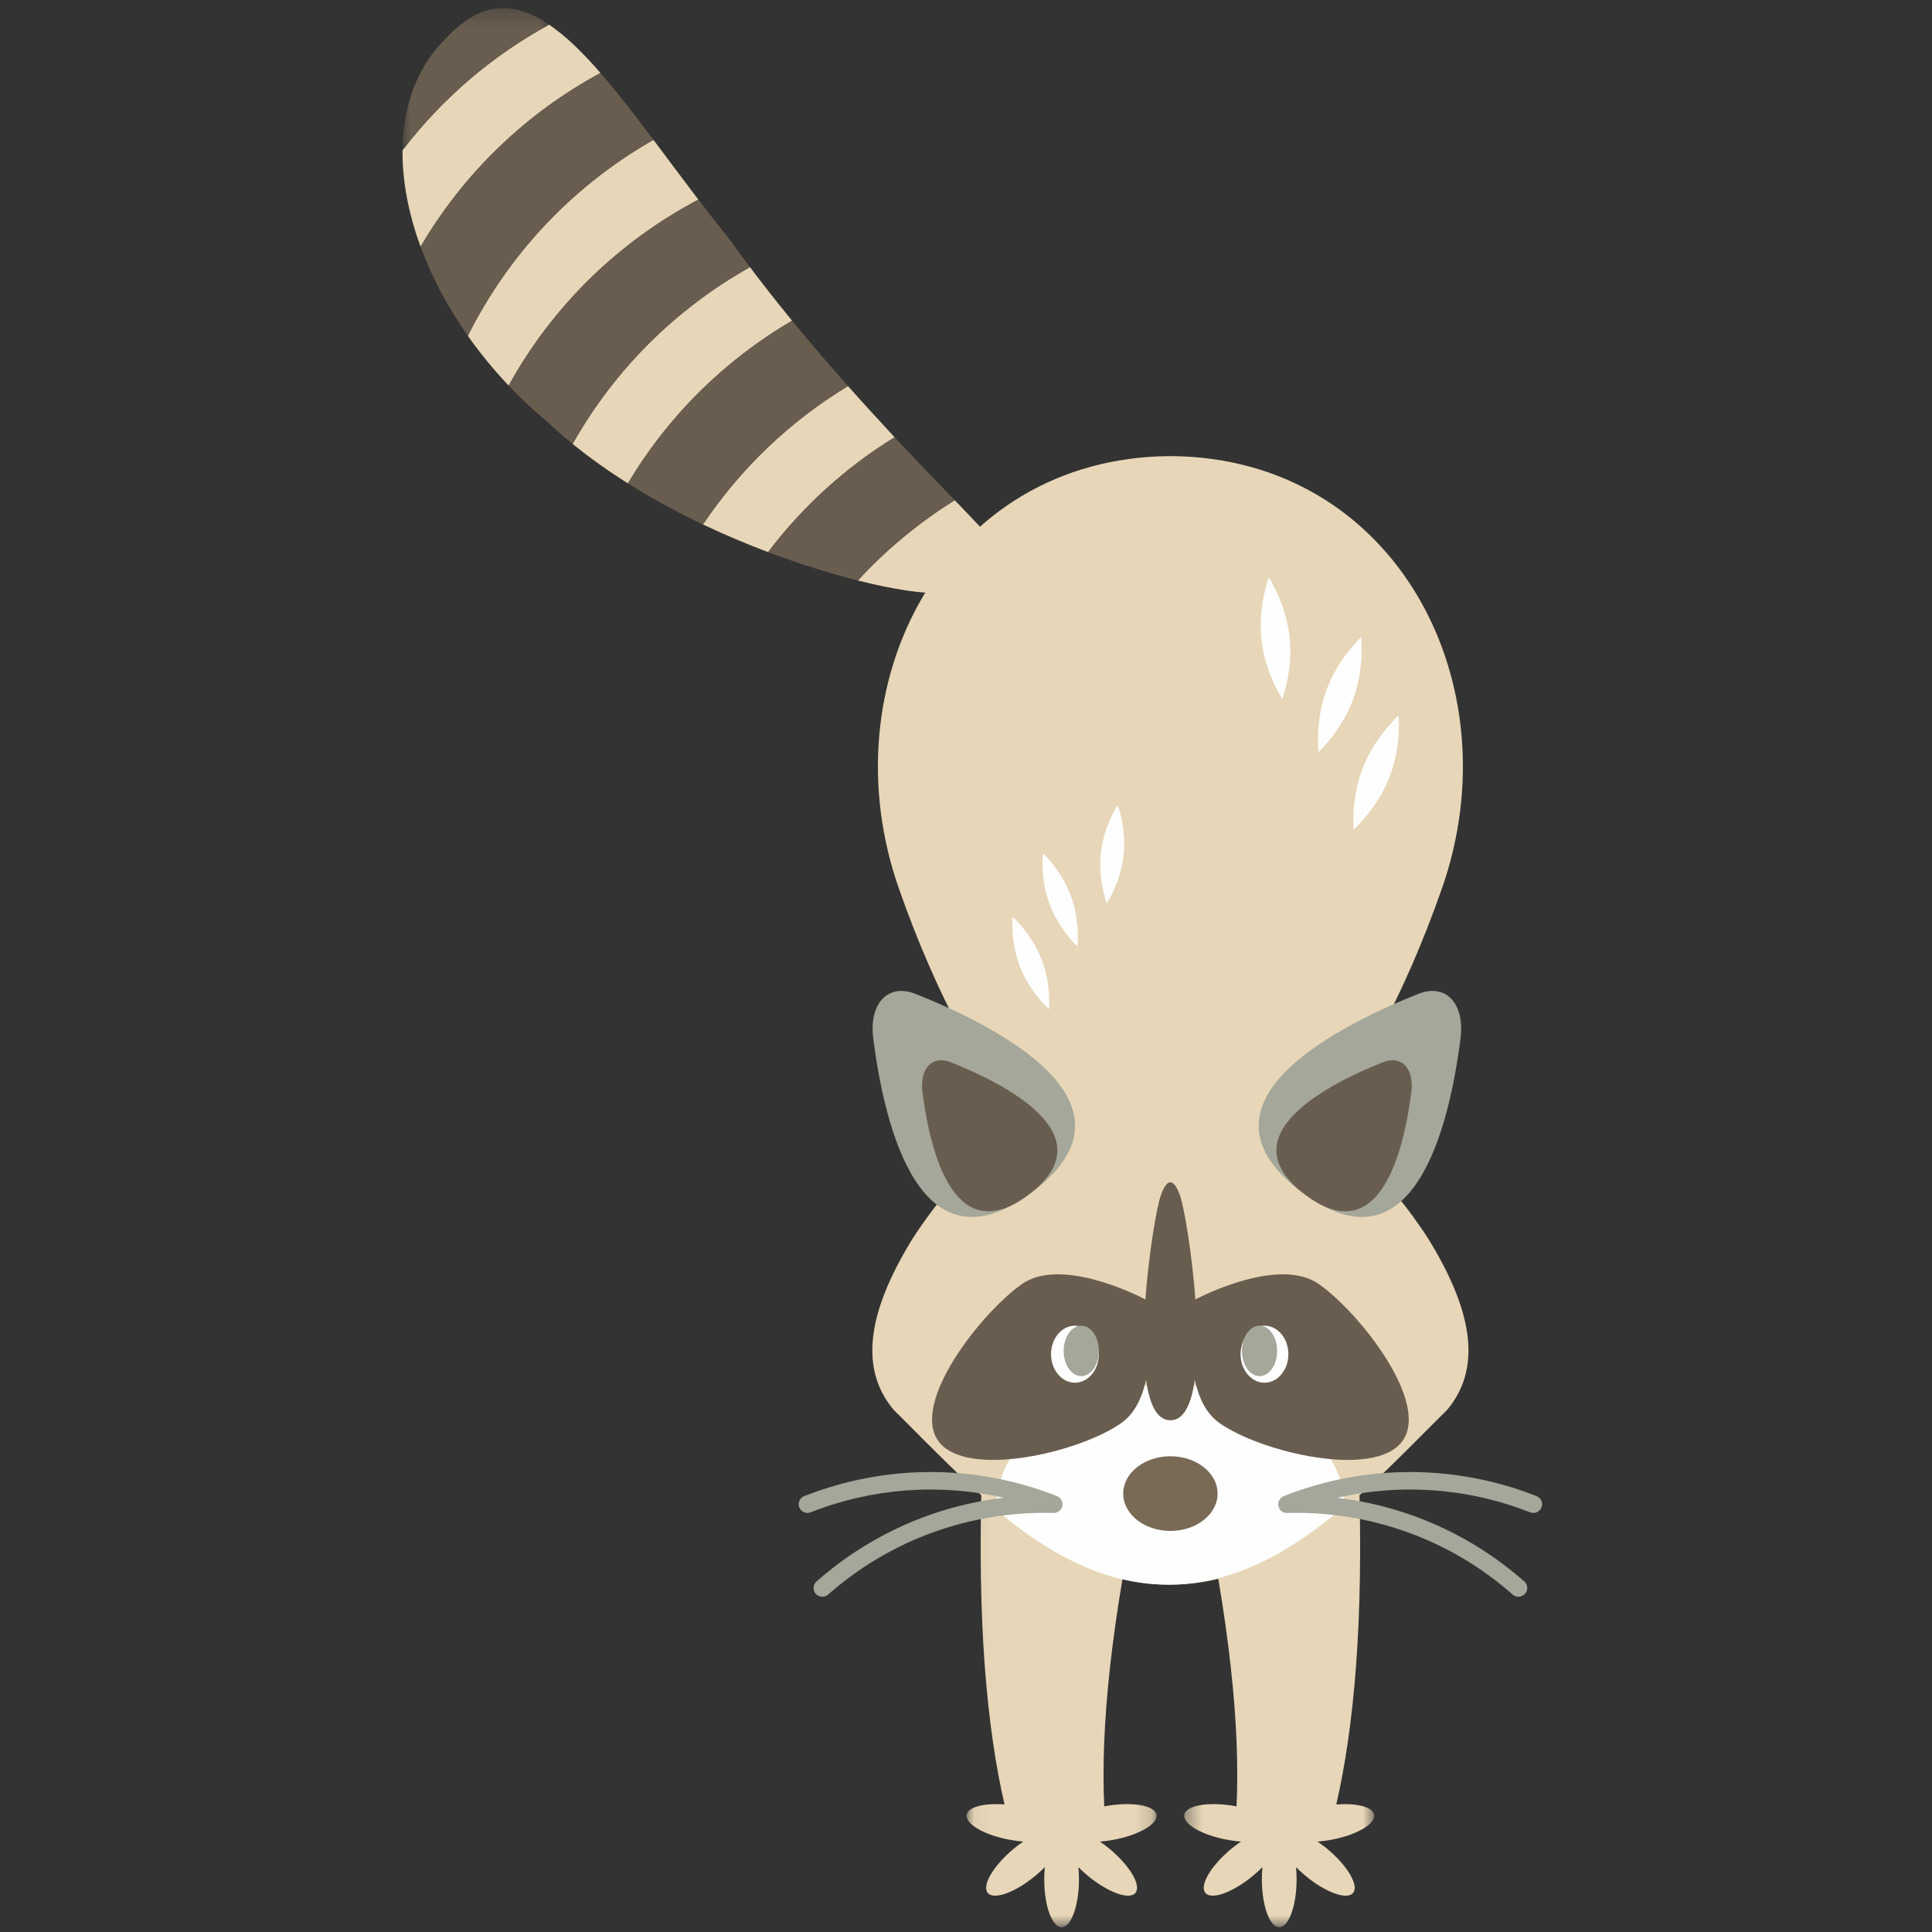 <?xml version="1.0" encoding="UTF-8"?>
<svg width="120px" height="120px" viewBox="0 0 120 120" version="1.1" xmlns="http://www.w3.org/2000/svg" xmlns:xlink="http://www.w3.org/1999/xlink">
    <rect x="0" y="0" width="120" height="120" fill="#333333" stroke="none"/>
    <!-- Generator: Sketch 51.1 (57501) - http://www.bohemiancoding.com/sketch -->
    <title>Procyon lotor</title>
    <desc>Created with Sketch.</desc>
    <defs>
        <polygon id="path-1" points="0.001 0.298 9.108 0.298 9.108 9.13 0.001 9.13"></polygon>
        <polygon id="path-3" points="0.043 0.222 11.846 0.222 11.846 28.235 0.043 28.235"></polygon>
        <polygon id="path-5" points="0.374 0.222 12.177 0.222 12.177 28.235 0.374 28.235"></polygon>
    </defs>
    <g id="Procyon-lotor" stroke="none" stroke-width="1" fill="none" fill-rule="evenodd">
        <g id="Group" transform="translate(25, 0)">
            <path d="M30.569,27.158 C29.653,26.177 28.676,25.111 27.67,23.979 C24.068,26.159 20.993,29.094 18.662,32.576 C20.029,33.226 21.391,33.797 22.707,34.294 C24.855,31.456 27.52,29.036 30.569,27.158" id="Fill-1" fill="#E7D6B7"></path>
            <path d="M24.199,19.919 C23.316,18.841 22.437,17.728 21.582,16.592 C16.965,19.177 13.154,22.976 10.567,27.574 C11.654,28.457 12.809,29.273 14.001,30.024 C16.485,25.854 19.995,22.377 24.199,19.919" id="Fill-3" fill="#E7D6B7"></path>
            <path d="M12.3,4.534 C11.208,3.278 10.15,2.239 9.108,1.531 C5.54,3.475 2.442,6.139 0.001,9.336 C-0.017,11.239 0.372,13.276 1.124,15.324 C3.782,10.783 7.644,7.044 12.3,4.534" id="Fill-5" fill="#E7D6B7"></path>
            <path d="M18.378,12.4 C17.412,11.134 16.485,9.88 15.587,8.686 C10.625,11.508 6.606,15.741 4.059,20.859 C4.811,21.928 5.658,22.965 6.594,23.951 C9.302,19.042 13.397,15.023 18.378,12.4" id="Fill-7" fill="#E7D6B7"></path>
            <path d="M28.284,36.055 C30.591,36.635 32.379,36.882 33.215,36.813 C35.084,36.841 36.279,36.439 36.757,35.964 C37.239,35.484 37.296,34.641 36.548,33.499 C36.264,33.111 35.453,32.266 34.299,31.068 C32.07,32.458 30.045,34.133 28.284,36.055" id="Fill-9" fill="#E7D6B7"></path>
            <g id="Group-13" transform="translate(0, 0.206)">
                <mask id="mask-2" fill="white">
                    <use xlink:href="#path-1"></use>
                </mask>
                <g id="Clip-12"></g>
                <path d="M9.108,1.325 C7.003,-0.107 4.963,-0.19 2.836,2.035 C0.922,3.841 0.025,6.34 0.001,9.13 C2.442,5.934 5.54,3.269 9.108,1.325" id="Fill-11" fill="#685D4F" mask="url(#mask-2)"></path>
            </g>
            <path d="M15.588,8.686 C14.448,7.168 13.358,5.751 12.3,4.534 C7.644,7.044 3.781,10.783 1.124,15.324 C1.81,17.193 2.801,19.07 4.059,20.859 C6.606,15.741 10.625,11.508 15.588,8.686" id="Fill-14" fill="#685D4F"></path>
            <path d="M21.582,16.592 C21.158,16.03 20.741,15.462 20.332,14.89 C19.663,14.065 19.012,13.23 18.379,12.4 C13.396,15.023 9.302,19.042 6.594,23.951 C7.334,24.73 8.127,25.478 8.974,26.183 C9.485,26.664 10.018,27.127 10.567,27.574 C13.154,22.976 16.965,19.177 21.582,16.592" id="Fill-16" fill="#685D4F"></path>
            <path d="M27.67,23.979 C26.535,22.701 25.364,21.341 24.199,19.919 C19.995,22.377 16.485,25.854 14,30.024 C15.517,30.98 17.092,31.829 18.662,32.576 C20.993,29.094 24.068,26.159 27.67,23.979" id="Fill-18" fill="#685D4F"></path>
            <path d="M34.299,31.068 C33.284,30.017 32.002,28.692 30.569,27.158 C27.52,29.035 24.855,31.457 22.707,34.294 C24.729,35.057 26.638,35.641 28.284,36.055 C30.045,34.133 32.07,32.458 34.299,31.068" id="Fill-20" fill="#685D4F"></path>
            <g id="Group-24" transform="translate(34.993, 91.466)">
                <mask id="mask-4" fill="white">
                    <use xlink:href="#path-3"></use>
                </mask>
                <g id="Clip-23"></g>
                <path d="M11.84,21.251 C11.737,20.667 10.333,20.425 8.705,20.71 C8.668,20.717 8.632,20.725 8.594,20.732 C8.366,15.868 8.998,9.264 10.971,0.222 L0.992,0.222 C0.702,9.188 1.285,15.76 2.399,20.612 C1.127,20.516 0.135,20.764 0.049,21.251 C-0.054,21.834 1.182,22.539 2.81,22.823 C3.069,22.869 3.322,22.9 3.565,22.919 C3.363,23.057 3.16,23.206 2.958,23.374 C1.692,24.43 0.976,25.654 1.36,26.109 C1.742,26.563 3.079,26.074 4.345,25.018 C4.546,24.85 4.731,24.679 4.902,24.506 C4.879,24.747 4.866,24.999 4.866,25.259 C4.866,26.902 5.349,28.235 5.945,28.235 C6.541,28.235 7.024,26.902 7.024,25.259 C7.024,24.999 7.011,24.748 6.988,24.507 C7.159,24.68 7.344,24.851 7.545,25.019 C8.811,26.074 10.147,26.563 10.53,26.109 C10.914,25.655 10.198,24.431 8.932,23.374 C8.729,23.206 8.526,23.057 8.324,22.919 C8.568,22.9 8.82,22.869 9.08,22.823 C10.708,22.539 11.943,21.834 11.84,21.251" id="Fill-22" fill="#E7D6B7" mask="url(#mask-4)"></path>
            </g>
            <g id="Group-27" transform="translate(48.179, 91.466)">
                <mask id="mask-6" fill="white">
                    <use xlink:href="#path-5"></use>
                </mask>
                <g id="Clip-26"></g>
                <path d="M12.171,21.251 C12.085,20.764 11.093,20.516 9.821,20.612 C10.935,15.76 11.518,9.188 11.228,0.222 L1.249,0.222 C3.222,9.264 3.854,15.868 3.625,20.732 C3.589,20.725 3.553,20.716 3.515,20.71 C1.887,20.425 0.484,20.667 0.38,21.251 C0.276,21.834 1.512,22.539 3.14,22.823 C3.4,22.869 3.653,22.9 3.896,22.919 C3.694,23.057 3.491,23.206 3.289,23.374 C2.023,24.43 1.307,25.654 1.69,26.109 C2.073,26.563 3.41,26.074 4.676,25.018 C4.877,24.85 5.062,24.679 5.233,24.506 C5.21,24.747 5.197,24.999 5.197,25.259 C5.197,26.902 5.68,28.235 6.276,28.235 C6.871,28.235 7.355,26.902 7.355,25.259 C7.355,24.999 7.342,24.748 7.319,24.507 C7.49,24.68 7.675,24.851 7.876,25.019 C9.141,26.074 10.478,26.563 10.861,26.109 C11.244,25.655 10.529,24.431 9.263,23.374 C9.06,23.206 8.857,23.057 8.655,22.919 C8.899,22.9 9.151,22.869 9.411,22.823 C11.039,22.539 12.274,21.834 12.171,21.251" id="Fill-25" fill="#E7D6B7" mask="url(#mask-6)"></path>
            </g>
            <path d="M64.529,55.274 C69.062,42.518 61.7,28.402 47.697,28.329 C33.691,28.401 26.33,42.518 30.862,55.274 C35.354,68.112 42.838,77.303 47.696,77.454 C52.554,77.303 60.037,68.112 64.529,55.274" id="Fill-28" fill="#E7D6B7"></path>
            <path d="M64.889,87.565 C60.072,92.319 54.743,98.436 47.695,98.426 C40.648,98.436 35.319,92.319 30.503,87.565 C28.491,85.153 28.69,81.775 31.701,76.904 C34.636,72.377 40.382,66.358 47.695,66.57 C55.009,66.358 60.757,72.377 63.69,76.904 C66.702,81.774 66.9,85.153 64.889,87.565" id="Fill-30" fill="#E7D6B7"></path>
            <path d="M47.696,85.984 C41.724,85.984 36.883,89.379 36.883,93.567 C36.883,93.646 36.889,93.725 36.892,93.804 C40.032,96.418 43.51,98.432 47.554,98.426 C51.724,98.432 55.292,96.293 58.508,93.56 C58.503,89.376 53.665,85.984 47.696,85.984" id="Fill-32" fill="#FEFEFE"></path>
            <path d="M50.627,92.771 C50.627,94.051 49.315,95.089 47.696,95.089 C46.077,95.089 44.764,94.051 44.764,92.771 C44.764,91.489 46.077,90.451 47.696,90.451 C49.315,90.451 50.627,91.489 50.627,92.771" id="Fill-34" fill="#796A56"></path>
            <path d="M56.946,79.775 C54.543,78.055 49.84,80.403 49.247,80.71 C49.036,77.817 48.552,75.019 48.298,74.267 C48.1,73.682 47.872,73.431 47.695,73.431 C47.519,73.431 47.29,73.682 47.093,74.267 C46.838,75.019 46.355,77.817 46.144,80.711 C45.552,80.403 40.849,78.055 38.446,79.775 C35.878,81.612 31.566,87.134 33.285,89.507 C35.003,91.881 42.103,90.207 44.67,88.37 C45.496,87.779 45.948,86.779 46.184,85.695 C46.39,87.191 46.845,88.216 47.695,88.216 C48.546,88.216 49.001,87.191 49.208,85.696 C49.444,86.78 49.895,87.779 50.721,88.37 C53.288,90.207 60.388,91.881 62.106,89.507 C63.826,87.134 59.513,81.612 56.946,79.775" id="Fill-36" fill="#685D4F"></path>
            <path d="M40.281,84.11 C40.281,85.089 40.947,85.882 41.766,85.882 C42.587,85.882 43.251,85.089 43.251,84.11 C43.251,83.134 42.587,82.341 41.766,82.341 C40.947,82.341 40.281,83.134 40.281,84.11" id="Fill-38" fill="#FEFEFE"></path>
            <path d="M52.053,84.11 C52.053,85.089 52.719,85.882 53.539,85.882 C54.36,85.882 55.024,85.089 55.024,84.11 C55.024,83.134 54.36,82.341 53.539,82.341 C52.719,82.341 52.053,83.134 52.053,84.11" id="Fill-40" fill="#FEFEFE"></path>
            <path d="M41.066,83.907 C41.066,84.772 41.555,85.473 42.158,85.473 C42.762,85.473 43.251,84.772 43.251,83.907 C43.251,83.042 42.762,82.342 42.158,82.342 C41.555,82.342 41.066,83.042 41.066,83.907" id="Fill-42" fill="#A4A799"></path>
            <path d="M54.326,83.907 C54.326,84.772 53.836,85.473 53.233,85.473 C52.628,85.473 52.139,84.772 52.139,83.907 C52.139,83.042 52.628,82.342 53.233,82.342 C53.836,82.342 54.326,83.042 54.326,83.907" id="Fill-44" fill="#A4A799"></path>
            <path d="M41,93.431 C41,93.39 40.988,93.352 40.979,93.311 C40.973,93.282 40.971,93.252 40.96,93.224 C40.947,93.192 40.924,93.167 40.905,93.138 C40.885,93.108 40.87,93.077 40.845,93.052 C40.825,93.031 40.798,93.018 40.774,93.001 C40.74,92.976 40.709,92.95 40.669,92.933 C40.665,92.932 40.663,92.928 40.658,92.926 C35.594,90.932 30.017,90.932 24.952,92.926 C24.673,93.036 24.536,93.351 24.647,93.629 C24.757,93.907 25.073,94.043 25.354,93.933 C29.201,92.419 33.361,92.121 37.332,93.031 C33.035,93.54 28.998,95.331 25.715,98.229 C25.49,98.427 25.469,98.77 25.669,98.994 C25.777,99.115 25.927,99.176 26.077,99.176 C26.206,99.176 26.335,99.131 26.439,99.04 C30.304,95.627 35.284,93.838 40.442,93.971 C40.447,93.972 40.452,93.972 40.457,93.972 L40.458,93.972 C40.458,93.972 40.459,93.971 40.459,93.971 C40.523,93.971 40.585,93.956 40.644,93.935 C40.663,93.928 40.68,93.919 40.698,93.91 C40.737,93.89 40.773,93.866 40.807,93.839 C40.822,93.825 40.838,93.813 40.852,93.798 C40.883,93.765 40.909,93.726 40.931,93.685 C40.94,93.67 40.951,93.657 40.958,93.641 C40.959,93.637 40.962,93.633 40.964,93.629 C40.976,93.601 40.974,93.573 40.98,93.545 C40.987,93.511 41.001,93.481 41.002,93.445 C41.002,93.44 41,93.436 41,93.431" id="Fill-46" fill="#A4A799"></path>
            <path d="M70.439,92.926 C65.375,90.933 59.798,90.932 54.733,92.926 C54.729,92.928 54.726,92.932 54.722,92.933 C54.683,92.95 54.651,92.976 54.617,93.001 C54.593,93.018 54.566,93.031 54.546,93.052 C54.521,93.077 54.506,93.108 54.487,93.138 C54.468,93.167 54.444,93.192 54.432,93.224 C54.42,93.252 54.419,93.282 54.412,93.311 C54.403,93.352 54.391,93.39 54.391,93.431 C54.391,93.436 54.389,93.44 54.389,93.445 C54.391,93.508 54.405,93.568 54.427,93.625 C54.427,93.627 54.427,93.628 54.427,93.629 C54.428,93.63 54.428,93.63 54.429,93.631 C54.507,93.834 54.697,93.98 54.927,93.971 C54.929,93.971 54.932,93.972 54.934,93.972 C54.935,93.972 54.937,93.971 54.938,93.971 C54.941,93.971 54.945,93.972 54.95,93.971 C60.116,93.836 65.088,95.627 68.953,99.04 C69.057,99.131 69.186,99.176 69.315,99.176 C69.465,99.176 69.615,99.115 69.722,98.994 C69.922,98.77 69.902,98.427 69.677,98.229 C66.392,95.33 62.352,93.541 58.054,93.033 C62.027,92.12 66.188,92.418 70.037,93.934 C70.319,94.044 70.634,93.907 70.745,93.629 C70.856,93.351 70.719,93.036 70.439,92.926" id="Fill-48" fill="#A4A799"></path>
            <path d="M39.13,74.026 C32.205,79.263 29.958,70.111 29.241,64.521 C28.959,62.322 30.155,61.052 31.867,61.733 C37.003,63.778 46.368,68.551 39.13,74.026" id="Fill-50" fill="#A4A799"></path>
            <path d="M55.825,74.026 C62.75,79.263 64.998,70.111 65.714,64.521 C65.997,62.322 64.8,61.052 63.088,61.733 C57.952,63.778 48.587,68.551 55.825,74.026" id="Fill-52" fill="#A4A799"></path>
            <path d="M38.907,74.192 C34.278,77.693 32.776,71.576 32.297,67.838 C32.108,66.368 32.907,65.519 34.052,65.975 C37.485,67.342 43.745,70.532 38.907,74.192" id="Fill-54" fill="#685D4F"></path>
            <path d="M56.049,74.192 C60.677,77.693 62.18,71.576 62.659,67.838 C62.848,66.368 62.048,65.519 60.903,65.975 C57.471,67.342 51.21,70.532 56.049,74.192" id="Fill-56" fill="#685D4F"></path>
            <path d="M39.684,59.555 C39.059,57.971 37.893,56.944 37.893,56.944 C37.893,56.944 37.736,58.484 38.362,60.071 C38.986,61.656 40.152,62.68 40.152,62.68 C40.152,62.68 40.309,61.141 39.684,59.555" id="Fill-58" fill="#FEFEFE"></path>
            <path d="M41.516,55.647 C40.925,54.052 39.78,53 39.78,53 C39.78,53 39.591,54.537 40.182,56.136 C40.772,57.733 41.918,58.783 41.918,58.783 C41.918,58.783 42.108,57.246 41.516,55.647" id="Fill-60" fill="#FEFEFE"></path>
            <path d="M44.79,53.13 C44.976,51.439 44.422,49.991 44.422,49.991 C44.422,49.991 43.564,51.283 43.377,52.976 C43.189,54.668 43.745,56.113 43.745,56.113 C43.745,56.113 44.602,54.823 44.79,53.13" id="Fill-62" fill="#FEFEFE"></path>
            <path d="M59.656,47.668 C60.428,45.712 61.868,44.444 61.868,44.444 C61.868,44.444 62.062,46.346 61.29,48.305 C60.519,50.261 59.079,51.526 59.079,51.526 C59.079,51.526 58.884,49.625 59.656,47.668" id="Fill-64" fill="#FEFEFE"></path>
            <path d="M57.395,42.844 C58.124,40.873 59.538,39.576 59.538,39.576 C59.538,39.576 59.772,41.473 59.042,43.447 C58.313,45.42 56.898,46.714 56.898,46.714 C56.898,46.714 56.664,44.817 57.395,42.844" id="Fill-66" fill="#FEFEFE"></path>
            <path d="M53.353,39.735 C53.123,37.648 53.807,35.861 53.807,35.861 C53.807,35.861 54.866,37.456 55.097,39.546 C55.33,41.635 54.643,43.42 54.643,43.42 C54.643,43.42 53.585,41.825 53.353,39.735" id="Fill-68" fill="#FEFEFE"></path>
        </g>
    </g>
</svg>